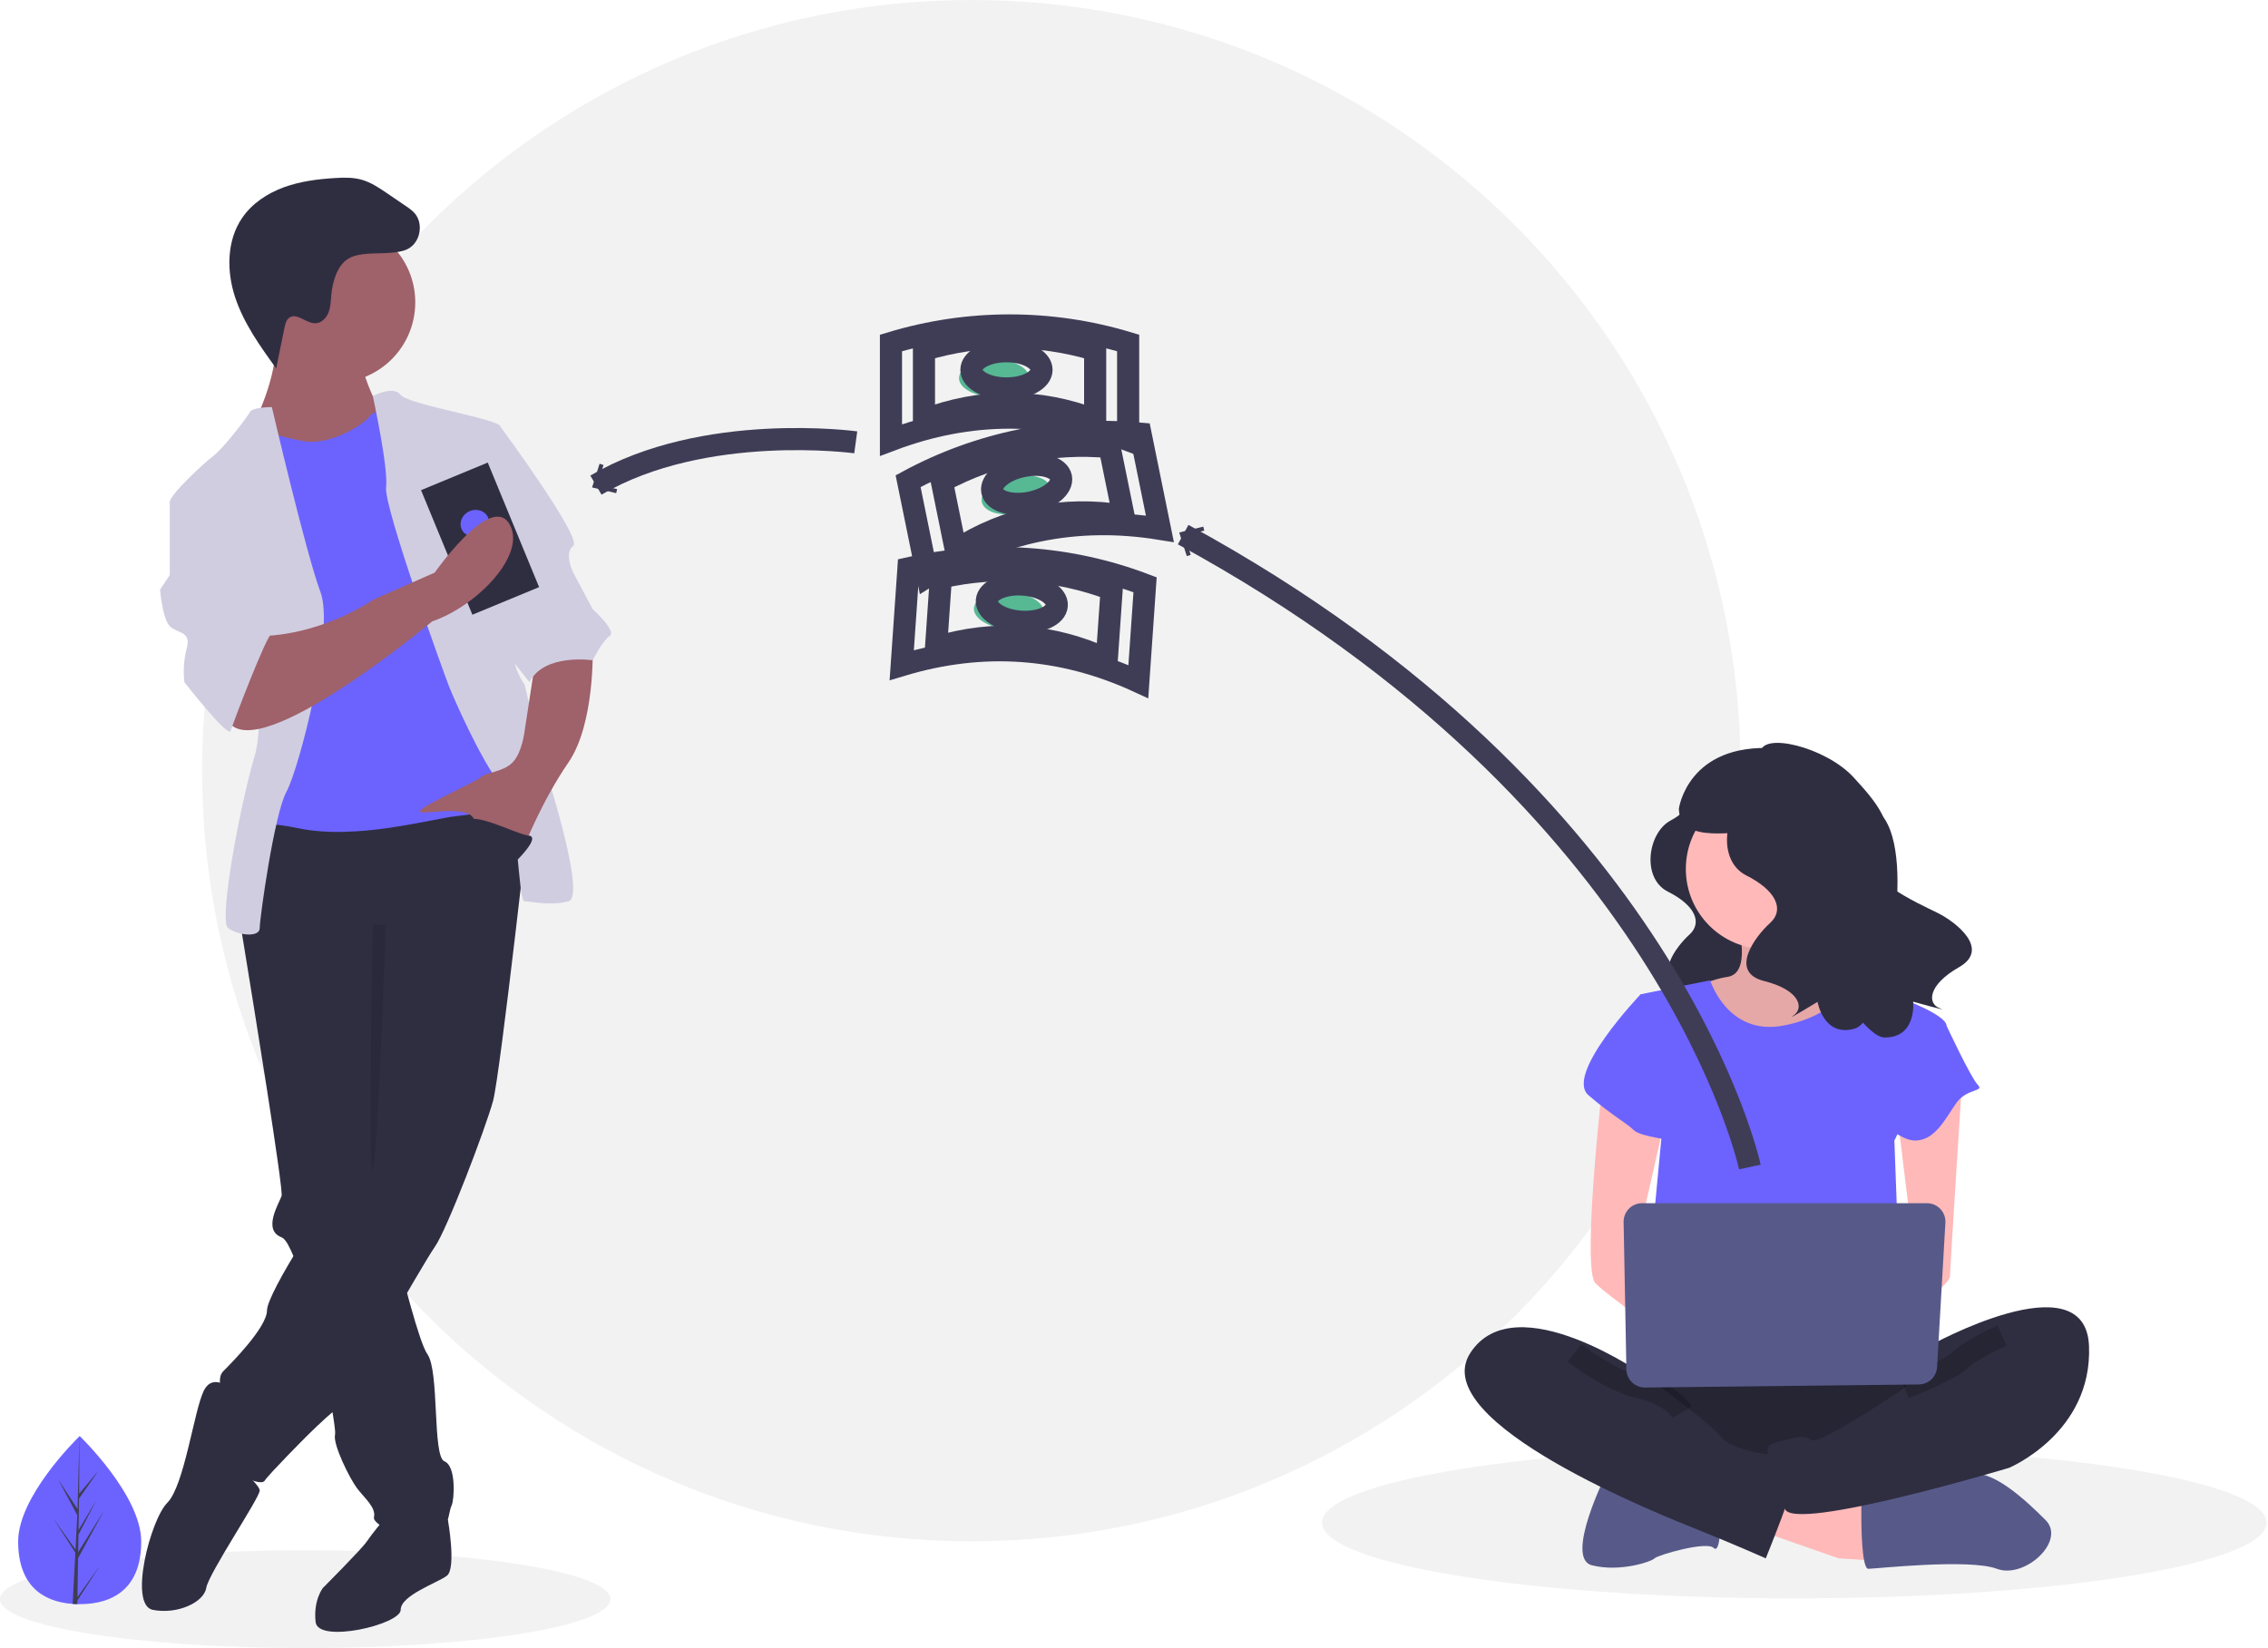 <svg width="205" height="149" viewBox="0 0 205 149" fill="none" xmlns="http://www.w3.org/2000/svg">
<path d="M87.804 139.347C126.206 139.347 157.338 108.153 157.338 69.673C157.338 31.194 126.206 0 87.804 0C49.401 0 18.269 31.194 18.269 69.673C18.269 108.153 49.401 139.347 87.804 139.347Z" fill="#F2F2F2"/>
<path d="M27.59 149C42.828 149 55.18 147.02 55.18 144.577C55.18 142.134 42.828 140.154 27.59 140.154C12.352 140.154 0 142.134 0 144.577C0 147.02 12.352 149 27.59 149Z" fill="#F2F2F2"/>
<path d="M162.185 144.504C185.762 144.504 204.875 141.44 204.875 137.66C204.875 133.88 185.762 130.816 162.185 130.816C138.608 130.816 119.495 133.88 119.495 137.66C119.495 141.44 138.608 144.504 162.185 144.504Z" fill="#F2F2F2"/>
<path d="M152.7 71.874C152.7 71.874 153.063 73.088 151.004 74.181C148.944 75.273 148.339 79.401 150.762 80.615C153.185 81.829 153.912 83.407 152.7 84.499C151.489 85.592 149.308 88.505 152.215 89.234C155.123 89.962 155.486 91.418 154.638 92.025C153.79 92.632 156.577 90.933 156.577 90.933C156.577 90.933 157.061 93.846 159.606 93.118C162.15 92.39 169.297 78.551 165.663 76.609C162.029 74.666 152.7 71.874 152.7 71.874Z" fill="#2F2E41"/>
<path d="M157.091 83.596C157.091 83.596 158.348 88.003 156.149 88.318C154.784 88.531 153.491 89.071 152.379 89.892L156.463 95.244H164.003L168.715 90.522C168.715 90.522 162.432 85.8 163.689 82.967C164.945 80.133 157.091 83.596 157.091 83.596Z" fill="#FFB9B9"/>
<path opacity="0.1" d="M157.091 83.596C157.091 83.596 158.348 88.003 156.149 88.318C154.784 88.531 153.491 89.071 152.379 89.892L156.463 95.244H164.003L168.715 90.522C168.715 90.522 162.432 85.8 163.689 82.967C164.945 80.133 157.091 83.596 157.091 83.596Z" fill="black"/>
<path d="M158.976 138.371L166.202 140.89L171.229 141.204L170.915 136.797L160.547 133.725L158.976 138.371Z" fill="#FFB9B9"/>
<path d="M168.244 137.427C168.244 137.427 168.244 141.834 168.873 141.834C169.501 141.834 177.984 140.89 180.497 141.834C183.01 142.778 186.78 139.316 184.895 137.427C183.01 135.538 179.936 132.705 178.017 133.334C176.099 133.964 168.244 135.538 168.244 135.538V137.427Z" fill="#575A89"/>
<path d="M145.152 133.334C145.152 133.334 141.382 140.889 143.896 141.519C146.409 142.149 149.237 141.204 149.551 140.889C149.865 140.575 154.263 139.316 154.892 139.945C155.52 140.575 155.52 137.427 155.52 137.427L145.152 133.334Z" fill="#575A89"/>
<path d="M148.294 122.946C148.294 122.946 142.325 131.131 146.723 133.334C151.122 135.538 172.171 135.538 173.742 133.334C175.313 131.131 175.941 124.205 173.742 123.576C171.543 122.946 148.294 122.946 148.294 122.946Z" fill="#2F2E41"/>
<path opacity="0.2" d="M148.294 122.946C148.294 122.946 142.325 131.131 146.723 133.334C151.122 135.538 172.171 135.538 173.742 133.334C175.313 131.131 175.941 124.205 173.742 123.576C171.543 122.946 148.294 122.946 148.294 122.946Z" fill="black"/>
<path d="M159.605 85.8C163.595 85.8 166.83 82.558 166.83 78.559C166.83 74.561 163.595 71.319 159.605 71.319C155.614 71.319 152.379 74.561 152.379 78.559C152.379 82.558 155.614 85.8 159.605 85.8Z" fill="#FFB9B9"/>
<path d="M148.294 89.892L154.578 88.633C154.578 88.633 156.149 93.67 161.175 92.725C166.202 91.781 167.459 88.633 167.459 88.633C167.459 88.633 171.229 90.207 171.543 90.207C171.857 90.207 175.941 91.781 175.941 92.725C175.941 93.67 171.229 103.114 171.229 103.114L171.857 120.113L148.608 119.483L150.179 102.799L148.294 89.892Z" fill="#6C63FF"/>
<path d="M144.838 98.077C144.838 98.077 142.953 114.761 144.21 116.02C145.467 117.28 150.493 120.742 150.493 120.742V116.965L147.98 112.243L150.493 101.225L144.838 98.077Z" fill="#FFB9B9"/>
<path d="M177.355 97.605C177.355 97.605 176.255 114.761 176.255 115.391C176.255 116.02 173.428 118.224 172.485 118.224C171.543 118.224 170.915 116.65 170.915 116.65L173.114 114.132L171.543 101.225L177.355 97.605Z" fill="#FFB9B9"/>
<path d="M174.37 121.687C174.37 121.687 188.508 113.817 188.822 121.687C189.137 129.557 181.596 132.705 181.596 132.705C181.596 132.705 162.118 138.557 161.332 136.418C160.547 134.279 158.976 130.816 160.233 130.501C161.489 130.186 163.06 129.557 163.689 130.186C164.317 130.816 172.171 125.464 172.171 125.464L174.37 121.687Z" fill="#2F2E41"/>
<path opacity="0.2" d="M180.968 120.742C180.968 120.742 178.141 122.002 177.198 122.946C176.256 123.89 172.171 125.464 172.171 125.464" stroke="black" stroke-width="2" stroke-miterlimit="10"/>
<path d="M150.179 90.522L148.294 89.892C148.294 89.892 141.382 97.132 143.582 99.021C145.781 100.91 147.038 101.54 147.666 102.169C148.294 102.799 151.436 103.114 151.436 103.114L150.179 90.522Z" fill="#6C63FF"/>
<path d="M173.114 92.096L175.941 92.725C175.941 92.725 178.141 97.447 178.769 98.077C179.397 98.707 177.826 98.392 176.884 99.651C175.941 100.91 174.999 103.114 173.114 103.114C171.229 103.114 168.715 99.966 168.715 99.966L173.114 92.096Z" fill="#6C63FF"/>
<path d="M148.923 124.52C148.923 124.52 136.984 116.02 132.9 122.316C128.816 128.612 150.493 137.112 153.635 138.371C156.777 139.63 159.604 140.89 159.604 140.89C159.604 140.89 162.432 133.964 162.432 132.705C162.432 131.446 160.233 131.446 159.604 131.446C158.976 131.446 156.149 130.816 155.52 129.872C154.892 128.927 148.923 124.52 148.923 124.52Z" fill="#2F2E41"/>
<path opacity="0.2" d="M142.325 122.316C142.325 122.316 145.467 124.835 148.294 125.464C151.122 126.094 152.064 127.668 152.064 127.668" stroke="black" stroke-width="2" stroke-miterlimit="10"/>
<path d="M146.755 110.48L147.006 123.809C147.015 124.249 147.196 124.668 147.512 124.975C147.827 125.281 148.251 125.451 148.69 125.446L173.445 125.167C173.866 125.162 174.271 124.997 174.576 124.706C174.881 124.414 175.064 124.017 175.088 123.595L175.84 110.545C175.853 110.318 175.819 110.091 175.742 109.877C175.664 109.664 175.544 109.468 175.388 109.303C175.233 109.138 175.045 109.006 174.837 108.916C174.628 108.826 174.404 108.78 174.177 108.78H148.42C148.199 108.78 147.98 108.824 147.776 108.91C147.572 108.996 147.387 109.122 147.232 109.28C147.077 109.438 146.955 109.626 146.873 109.832C146.791 110.038 146.751 110.258 146.755 110.48Z" fill="#575A89"/>
<path d="M159.991 69.464C159.991 69.464 160.393 70.809 158.112 72.019C155.83 73.23 155.159 77.802 157.843 79.147C160.527 80.491 161.333 82.24 159.991 83.45C158.648 84.66 156.233 87.888 159.454 88.694C162.675 89.501 163.077 91.115 162.138 91.787C161.198 92.46 164.285 90.577 164.285 90.577C164.285 90.577 164.822 93.805 167.641 92.998C170.459 92.191 173.271 77.524 170.129 73.746C167.208 70.234 159.991 69.464 159.991 69.464Z" fill="#2F2E41"/>
<path d="M159.133 68.08C159.134 66.11 165.016 67.525 167.538 70.276C169.285 72.181 171.938 75.047 169.715 77.067C167.492 79.087 173.525 81.735 175.143 82.538C176.761 83.341 179.956 85.796 177.071 87.444C174.187 89.091 174.233 90.754 175.319 91.147C176.404 91.541 172.925 90.562 172.925 90.562C172.925 90.562 173.277 93.815 170.346 93.799C167.414 93.784 159.005 77.643 161.014 73.156C162.882 68.985 159.133 68.08 159.133 68.08Z" fill="#2F2E41"/>
<path d="M160.407 67.648C152.541 67.173 151.751 73.107 151.751 73.107C151.806 76.54 157.247 74.867 158.759 75.379C160.582 74.065 164.097 71.578 166.611 69.803C164.786 68.515 162.636 67.769 160.407 67.648Z" fill="#2F2E41"/>
<path d="M158.166 105.509C158.166 105.509 151.11 72.372 106.943 48.334" stroke="#3F3D56" stroke-width="2" stroke-miterlimit="10"/>
<path d="M108.763 47.612L108.851 47.975L107.065 48.409L107.628 50.163L107.272 50.277L106.587 48.141L108.763 47.612Z" fill="#3F3D56"/>
<path d="M12.765 139.367C12.765 143.564 10.275 145.03 7.203 145.03C7.132 145.03 7.061 145.029 6.99 145.027C6.848 145.024 6.707 145.017 6.567 145.008C3.795 144.811 1.641 143.271 1.641 139.367C1.641 135.328 6.793 130.231 7.18 129.854L7.181 129.853C7.196 129.838 7.203 129.831 7.203 129.831C7.203 129.831 12.765 135.17 12.765 139.367Z" fill="#6C63FF"/>
<path d="M7.001 144.388L9.035 141.54L6.995 144.7L6.99 145.027C6.848 145.024 6.707 145.017 6.568 145.008L6.787 140.809L6.785 140.776L6.789 140.77L6.809 140.374L4.765 137.205L6.816 140.076L6.821 140.16L6.986 136.988L5.236 133.714L7.008 136.431L7.18 129.854L7.181 129.831V129.853L7.152 135.04L8.894 132.983L7.145 135.486L7.099 138.327L8.726 135.601L7.092 138.745L7.066 140.324L9.428 136.53L7.057 140.875L7.001 144.388Z" fill="#3F3D56"/>
<path d="M39.292 138.28L40.482 137.394C40.482 137.394 41.269 141.802 40.391 142.462C39.512 143.123 36.217 144.223 36.217 145.544C36.217 146.865 28.747 148.626 28.527 146.645C28.308 144.664 29.187 143.563 29.187 143.563C29.187 143.563 32.702 140.041 33.141 139.381C33.58 138.72 34.679 137.4 34.679 137.4L39.292 138.28Z" fill="#2F2E41"/>
<path d="M21.717 83.468C21.717 83.468 21.75 83.662 21.807 84.016C21.86 84.331 21.933 84.776 22.02 85.324C22.943 90.966 25.634 107.574 25.452 108.123C25.232 108.783 23.694 111.204 25.452 111.865C25.621 111.929 25.803 112.136 25.999 112.461C26.376 113.163 26.687 113.898 26.928 114.658C27.976 117.705 29.096 122.581 29.745 125.957C30.028 127.441 30.221 128.634 30.278 129.259C30.298 129.404 30.3 129.55 30.285 129.695C30.065 130.576 31.603 133.657 32.262 134.538C32.921 135.418 34.02 136.299 33.8 137.179C33.58 138.06 39.292 140.481 39.951 138.94C40.61 137.399 40.61 136.519 40.83 136.079C41.05 135.638 41.269 132.557 40.171 132.116C39.072 131.676 39.732 123.972 38.633 122.431C38.266 121.918 37.706 120.181 37.12 118.092C36.889 117.273 36.656 116.402 36.428 115.528C35.5 111.946 34.679 108.343 34.679 108.343L34.898 82.588L22.816 81.047L22.506 81.732L21.889 83.09L21.717 83.468Z" fill="#2F2E41"/>
<path d="M21.058 125.733C21.058 125.733 19.301 123.972 18.422 125.733C17.543 127.494 16.664 134.318 15.127 135.859C13.589 137.4 11.611 145.104 13.808 145.544C16.005 145.985 18.422 144.884 18.642 143.563C18.861 142.242 23.475 135.418 23.475 134.758C23.475 134.098 20.399 131.676 20.399 131.676L21.058 125.733Z" fill="#2F2E41"/>
<path d="M48.08 71.362C48.08 71.362 45.224 97.116 44.565 99.538C43.906 101.959 40.391 111.204 39.292 112.745C38.194 114.286 31.164 126.833 30.285 127.494C29.406 128.154 27.649 129.915 27.649 129.915C27.649 129.915 24.354 133.217 23.914 133.878C23.475 134.538 19.74 132.557 19.52 131.236C19.301 129.915 19.74 127.714 19.96 126.833C20.179 125.953 19.52 124.632 20.179 123.972C20.838 123.311 24.134 120.01 24.134 118.469C24.134 116.928 29.846 107.903 32.042 105.921C34.239 103.94 33.8 100.638 33.8 100.638V87.211L21.717 83.469C21.717 83.469 22.376 72.902 23.914 72.902C25.452 72.902 45.663 69.38 48.08 71.362Z" fill="#2F2E41"/>
<path d="M30.285 34.6C34.289 34.6 37.535 31.348 37.535 27.336C37.535 23.324 34.289 20.072 30.285 20.072C26.281 20.072 23.035 23.324 23.035 27.336C23.035 31.348 26.281 34.6 30.285 34.6Z" fill="#9F616A"/>
<path d="M32.702 33.059C32.702 33.059 33.58 36.361 34.679 37.242C35.777 38.122 31.823 41.864 31.823 41.864L24.353 42.305L23.035 38.122C23.035 38.122 25.452 33.28 24.793 30.198C24.134 27.116 32.702 33.059 32.702 33.059Z" fill="#9F616A"/>
<path d="M35.777 36.802C35.777 36.802 33.8 37.022 33.361 37.682C32.921 38.343 29.846 40.324 27.429 39.883C25.012 39.443 23.475 38.783 23.035 39.003C22.596 39.223 21.717 43.846 21.717 43.846L24.134 50.89L23.694 70.261L23.035 75.544C23.035 75.544 21.717 73.783 26.99 74.884C32.262 75.984 39.072 74.003 41.269 73.783C43.466 73.563 47.201 72.903 47.421 71.582C47.64 70.261 46.762 65.418 46.762 65.418L43.247 50.67L41.05 42.745L35.777 36.802Z" fill="#6C63FF"/>
<path d="M33.699 35.808C33.699 35.808 35.557 34.821 36.217 35.701C36.876 36.582 45.224 37.902 45.224 38.563C45.224 39.223 46.981 57.053 46.542 58.594C46.103 60.135 47.421 61.896 47.421 61.896L48.959 68.5C48.959 68.5 53.133 81.047 51.375 81.487C49.618 81.928 48.08 81.487 47.421 81.487C46.762 81.487 46.981 73.123 45.224 70.921C43.466 68.72 41.05 63.217 40.61 62.116C40.171 61.016 34.679 45.827 34.898 44.066C35.118 42.305 33.699 35.808 33.699 35.808Z" fill="#D0CDE1"/>
<path d="M24.573 36.802C24.573 36.802 22.816 36.802 22.596 37.242C22.376 37.682 20.179 40.544 19.301 41.204C18.422 41.865 15.346 44.726 15.346 45.387C15.346 46.047 21.717 50.89 21.717 50.89C21.717 50.89 24.354 63.877 23.035 68.28C21.717 72.682 19.74 83.248 20.619 83.909C21.497 84.569 23.475 84.789 23.475 83.909C23.475 83.028 24.793 73.563 25.891 71.582C26.99 69.601 30.285 57.053 28.967 53.531C27.649 50.009 24.573 36.802 24.573 36.802Z" fill="#D0CDE1"/>
<path d="M53.572 58.594C53.572 58.594 53.792 65.418 51.375 68.94C48.959 72.462 47.421 76.424 47.421 76.424C47.421 76.424 43.466 75.324 42.807 74.003C42.148 72.682 37.974 73.783 37.974 73.343C37.974 72.903 43.027 70.701 43.466 70.261C43.906 69.821 45.444 69.821 46.322 68.94C47.201 68.06 47.421 66.079 47.421 66.079L48.299 60.355L53.572 58.594Z" fill="#9F616A"/>
<path d="M35.278 22.857C35.836 22.807 36.411 22.751 36.904 22.484C38.008 21.888 38.301 20.188 37.461 19.255C37.229 19.017 36.969 18.808 36.688 18.632L35.018 17.493C34.28 16.99 33.524 16.478 32.662 16.24C31.883 16.026 31.06 16.048 30.254 16.098C28.688 16.195 27.113 16.397 25.64 16.938C24.168 17.48 22.794 18.386 21.902 19.679C20.488 21.729 20.469 24.494 21.247 26.86C22.026 29.227 23.505 31.288 24.963 33.306L25.719 29.609C25.787 29.28 25.874 28.919 26.147 28.724C26.826 28.239 27.657 29.234 28.491 29.227C29.027 29.223 29.477 28.782 29.68 28.285C29.883 27.788 29.896 27.238 29.943 26.703C30.043 25.57 30.438 23.994 31.509 23.37C32.506 22.788 34.157 22.959 35.278 22.857Z" fill="#2F2E41"/>
<path opacity="0.1" d="M34.871 83.646C34.871 83.646 34.13 105.151 33.69 105.811C33.251 106.472 33.69 83.579 33.69 83.579L34.871 83.646Z" fill="black"/>
<path d="M43.466 38.563H45.224C45.224 38.563 52.693 48.688 51.815 49.349C50.936 50.009 51.815 51.77 51.815 51.77L53.572 55.072C53.572 55.072 55.769 57.053 55.11 57.493C54.451 57.934 53.572 59.695 53.572 59.695C53.572 59.695 49.178 59.034 47.86 61.676L45.011 58.072L43.466 38.563Z" fill="#D0CDE1"/>
<path d="M44.087 41.82L38.057 44.315L42.698 55.576L48.728 53.081L44.087 41.82Z" fill="#2F2E41"/>
<path d="M43.381 48.424C44.047 48.148 44.382 47.428 44.129 46.815C43.877 46.202 43.132 45.928 42.465 46.204C41.799 46.479 41.464 47.2 41.717 47.813C41.97 48.426 42.714 48.7 43.381 48.424Z" fill="#6C63FF"/>
<path d="M39.072 56.173C39.072 56.173 23.255 69.38 20.619 65.198C17.982 61.016 23.475 57.493 23.475 57.493C23.475 57.493 28.308 57.714 33.8 54.192L39.292 51.77C39.292 51.77 44.306 44.598 46.015 47.329C47.723 50.06 43.098 54.814 39.072 56.173Z" fill="#9F616A"/>
<path d="M17.763 44.506L15.346 45.387V51.99L14.467 53.311C14.467 53.311 14.687 55.953 15.346 56.613C16.005 57.273 17.323 57.053 16.884 58.594C16.62 59.599 16.546 60.644 16.664 61.676C16.664 61.676 20.619 66.739 20.838 66.079C21.058 65.418 24.134 57.273 24.573 57.273C25.012 57.273 20.179 44.506 20.179 44.506H17.763Z" fill="#D0CDE1"/>
<path d="M46.652 77.855C46.652 77.855 48.923 75.654 47.788 75.544C46.652 75.434 42.697 73.233 42.038 74.333C41.379 75.434 46.652 77.855 46.652 77.855Z" fill="#2F2E41"/>
<path d="M89.854 35.864C91.605 35.864 93.023 35.111 93.023 34.183C93.023 33.254 91.605 32.502 89.854 32.502C88.104 32.502 86.685 33.254 86.685 34.183C86.685 35.111 88.104 35.864 89.854 35.864Z" fill="#57B894"/>
<path d="M101.971 39.787C94.825 37.082 87.679 37.082 80.533 39.787V31.008C87.524 28.894 94.981 28.894 101.971 31.008V39.787Z" stroke="#3F3D56" stroke-width="2" stroke-miterlimit="10"/>
<path d="M98.989 37.971C93.831 36.019 88.674 36.019 83.516 37.971V31.635C88.561 30.109 93.943 30.109 98.989 31.635V37.971Z" stroke="#3F3D56" stroke-width="2" stroke-miterlimit="10"/>
<path d="M90.973 35.117C92.723 35.117 94.142 34.364 94.142 33.436C94.142 32.507 92.723 31.755 90.973 31.755C89.222 31.755 87.803 32.507 87.803 33.436C87.803 34.364 89.222 35.117 90.973 35.117Z" stroke="#3F3D56" stroke-width="2" stroke-miterlimit="10"/>
<path d="M92.184 46.392C93.899 46.042 95.139 45.02 94.954 44.11C94.769 43.2 93.228 42.747 91.513 43.098C89.799 43.449 88.558 44.471 88.744 45.38C88.929 46.29 90.47 46.743 92.184 46.392Z" fill="#57B894"/>
<path d="M104.84 47.808C97.298 46.59 90.297 48.022 83.835 52.103L82.082 43.502C88.51 40.03 95.817 38.536 103.088 39.206L104.84 47.808Z" stroke="#3F3D56" stroke-width="2" stroke-miterlimit="10"/>
<path d="M101.555 46.627C96.112 45.748 91.058 46.781 86.395 49.727L85.13 43.519C89.769 41.013 95.043 39.934 100.29 40.418L101.555 46.627Z" stroke="#3F3D56" stroke-width="2" stroke-miterlimit="10"/>
<path d="M93.131 45.436C94.846 45.085 96.086 44.064 95.901 43.154C95.716 42.244 94.175 41.791 92.46 42.142C90.745 42.492 89.505 43.514 89.691 44.424C89.876 45.334 91.416 45.787 93.131 45.436Z" stroke="#3F3D56" stroke-width="2" stroke-miterlimit="10"/>
<path d="M94.353 55.415C94.418 54.489 93.054 53.639 91.308 53.517C89.562 53.395 88.094 54.048 88.03 54.974C87.966 55.9 89.329 56.75 91.075 56.871C92.821 56.993 94.289 56.341 94.353 55.415Z" fill="#57B894"/>
<path d="M102.891 61.627C95.95 58.432 88.821 57.935 81.505 60.136L82.113 51.378C89.233 49.756 96.673 50.274 103.5 52.869L102.891 61.627Z" stroke="#3F3D56" stroke-width="2" stroke-miterlimit="10"/>
<path d="M100.042 59.609C95.032 57.303 89.887 56.944 84.606 58.532L85.045 52.211C90.184 51.04 95.553 51.415 100.481 53.288L100.042 59.609Z" stroke="#3F3D56" stroke-width="2" stroke-miterlimit="10"/>
<path d="M95.521 54.747C95.585 53.821 94.222 52.971 92.476 52.849C90.73 52.728 89.262 53.38 89.198 54.306C89.134 55.232 90.497 56.082 92.243 56.204C93.989 56.325 95.457 55.673 95.521 54.747Z" stroke="#3F3D56" stroke-width="2" stroke-miterlimit="10"/>
<path d="M77.349 39.99C77.349 39.99 63.648 38.112 53.864 43.858" stroke="#3F3D56" stroke-width="2" stroke-miterlimit="10"/>
<path d="M54.194 41.927L54.55 42.04L53.993 43.796L55.782 44.223L55.695 44.587L53.517 44.066L54.194 41.927Z" fill="#3F3D56"/>
</svg>
